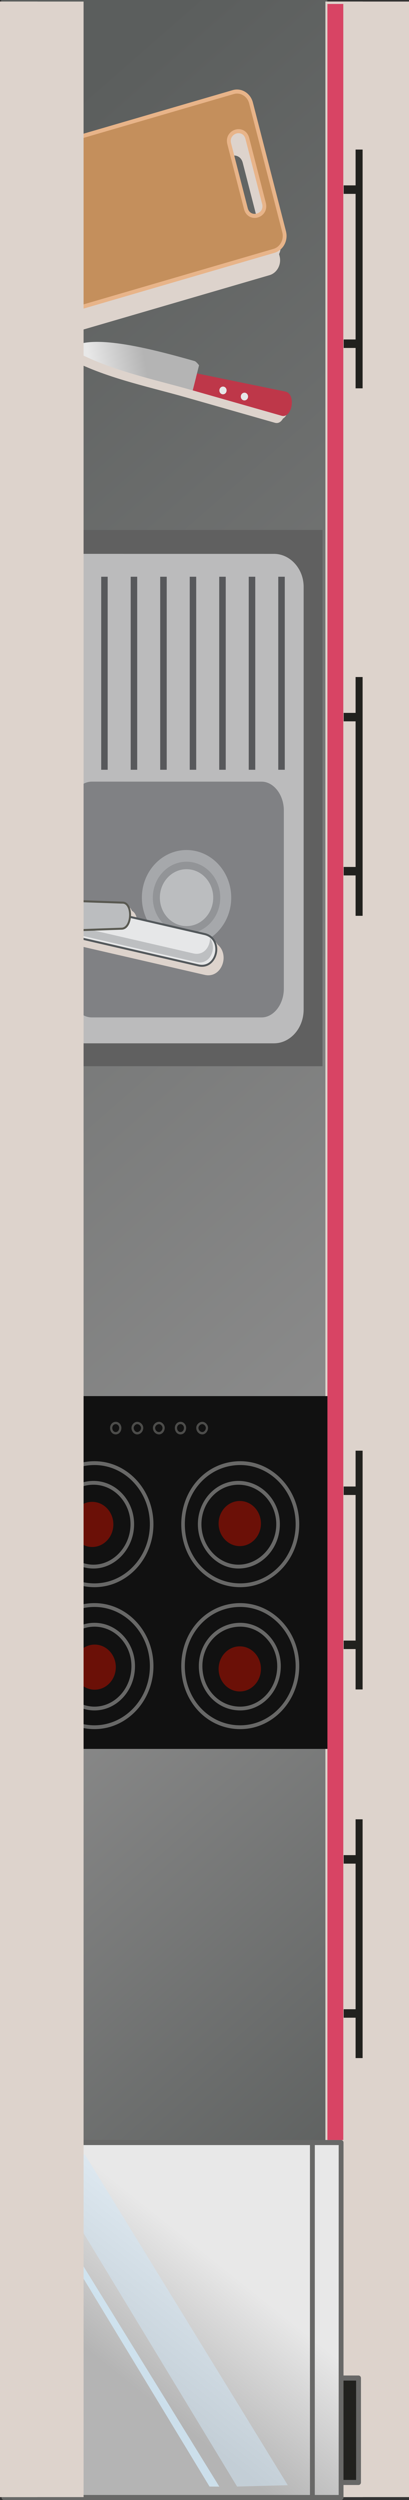 <?xml version="1.0" encoding="UTF-8"?>
<svg xmlns="http://www.w3.org/2000/svg" xmlns:xlink="http://www.w3.org/1999/xlink" viewBox="0 0 46.897 286.303">
  <rect x="0" y="0" width="46.897" height="286.303" fill="#333333" stroke="none"/>
  <defs>
    <style>
      .cls-1 {
        fill: url(#linear-gradient-4);
      }

      .cls-1, .cls-2, .cls-3, .cls-4, .cls-5, .cls-6, .cls-7, .cls-8, .cls-9, .cls-10, .cls-11, .cls-12 {
        fill-rule: evenodd;
      }

      .cls-13 {
        fill: url(#linear-gradient-2);
      }

      .cls-14 {
        fill: #fff;
      }

      .cls-2, .cls-15, .cls-8 {
        fill: #ddd3cc;
      }

      .cls-3 {
        fill: #c48f5c;
      }

      .cls-16 {
        fill: #808184;
      }

      .cls-4 {
        fill: #929497;
      }

      .cls-15, .cls-8, .cls-17 {
        mix-blend-mode: multiply;
      }

      .cls-18 {
        opacity: .8;
      }

      .cls-18, .cls-19 {
        fill: #d2e9f9;
        mix-blend-mode: screen;
      }

      .cls-20 {
        isolation: isolate;
      }

      .cls-5 {
        fill: #bbbdbf;
      }

      .cls-21 {
        fill: #6b1007;
      }

      .cls-22 {
        fill: #595951;
      }

      .cls-6 {
        fill: url(#linear-gradient);
      }

      .cls-7 {
        fill: #e6e7e8;
      }

      .cls-23 {
        fill: #111;
      }

      .cls-9 {
        fill: #bdbfc1;
      }

      .cls-24 {
        fill: #e8b489;
      }

      .cls-25 {
        fill: #bbbbbc;
      }

      .cls-26 {
        fill: #4c4c4a;
      }

      .cls-27 {
        fill: #d84464;
      }

      .cls-19 {
        opacity: .5;
      }

      .cls-28 {
        fill: #57585b;
      }

      .cls-10 {
        fill: #be3749;
      }

      .cls-11 {
        fill: #a6a8ab;
      }

      .cls-29 {
        fill: #686867;
      }

      .cls-30, .cls-12 {
        fill: #21211e;
      }

      .cls-31 {
        fill: #606060;
      }

      .cls-32 {
        fill: url(#linear-gradient-3);
      }

      .cls-33 {
        fill: #53585b;
      }
    </style>
    <linearGradient id="linear-gradient" x1="-70.979" y1="150.891" x2="-73.04" y2="139.253" gradientTransform="translate(166.6 119.703) rotate(90)" gradientUnits="userSpaceOnUse">
      <stop offset=".03" stop-color="#e8e8e8"/>
      <stop offset=".564" stop-color="#b4b4b4"/>
    </linearGradient>
    <linearGradient id="linear-gradient-2" x1="96.346" y1="83.758" x2="-85.491" y2="242.728" gradientTransform="translate(166.6 119.703) rotate(90)" gradientUnits="userSpaceOnUse">
      <stop offset=".006" stop-color="#5b5e5d"/>
      <stop offset=".279" stop-color="#8c8c8c"/>
      <stop offset=".842" stop-color="#5b5e5d"/>
    </linearGradient>
    <linearGradient id="linear-gradient-3" x1="351.27" y1="-71.609" x2="371.34" y2="-46.414" gradientTransform="translate(376.877 329.981) rotate(-180) scale(1 -1)" xlink:href="#linear-gradient"/>
    <linearGradient id="linear-gradient-4" x1="-76.707" y1="156.437" x2="-78.767" y2="144.8" xlink:href="#linear-gradient"/>
  </defs>
  <g class="cls-20">
    <g id="Layer_1" data-name="Layer 1">
      <g>
        <path class="cls-3" d="m34.328,17.512l3.799,14.77c.238.94-.286,1.917-1.162,2.173l-24.056,7.019c-.882.26-1.8-.3-2.041-1.239l-3.802-14.77c-.24-.935.284-1.917,1.166-2.173l24.054-7.018c.882-.256,1.798.302,2.041,1.238h0Zm-.422,4.073c-.376-1.458-2.452-.852-2.074.608l1.905,7.419c.374,1.46,2.454.856,2.076-.606l-1.907-7.421Z"/>
        <path class="cls-24" d="m6.79,25.004c0-.902.569-1.699,1.385-1.938l24.054-7.018c.999-.29,2.033.34,2.311,1.405l3.799,14.766c.041.172.067.352.067.526,0,.902-.571,1.697-1.385,1.936l-24.054,7.017c-.48.143-.987.071-1.428-.195-.437-.262-.75-.692-.882-1.207l-3.8-14.768c-.043-.172-.067-.348-.067-.524Zm31.177,7.742c0-.136-.016-.271-.049-.403l-3.802-14.768c-.209-.818-1.005-1.3-1.771-1.076l-24.052,7.016c-.753.218-1.221,1.091-1.013,1.89l3.798,14.768c.102.394.341.727.678.926.337.206.725.26,1.095.153l24.056-7.021c.624-.18,1.06-.791,1.06-1.485Zm-6.402-10.896c0-.757.581-1.238,1.152-1.319.552-.078,1.198.199,1.402.996l1.905,7.419c.035.138.053.275.053.407,0,.757-.579,1.235-1.15,1.319-.549.075-1.195-.201-1.402-.999l-1.907-7.419c-.035-.136-.053-.273-.053-.405Zm4.075,7.502c0-.09-.01-.187-.039-.283l-1.907-7.421c-.142-.56-.569-.707-.92-.659-.437.065-.904.495-.731,1.141l1.907,7.421c.144.56.567.709.922.659.37-.055.768-.344.768-.858Z"/>
      </g>
      <g>
        <path class="cls-10" d="m37.824,53.335l-10.181-2.903.491-1.942,10.179,2.089c1.21.344.721,3.102-.488,2.756Z"/>
        <path class="cls-6" d="m27.643,50.432l.727-2.872s-.319-.434-.52-.486c-5.454-1.546-12.027-3.194-14.282-1.439,4.258,2.452,9.415,3.467,14.075,4.797Z"/>
        <path class="cls-7" d="m31.009,50.871c-.221-.063-.353-.306-.294-.545.059-.233.286-.376.508-.313.222.063.355.306.291.546-.053.235-.282.373-.506.313Z"/>
        <path class="cls-7" d="m33.463,51.569c-.219-.063-.353-.304-.289-.546.059-.231.284-.373.508-.313.221.065.353.308.294.545-.059.235-.286.376-.512.313Z"/>
      </g>
      <rect class="cls-13" x=".13" y="0" width="37.397" height="285.657"/>
      <g>
        <rect class="cls-15" x="37.314" y=".179" width="9.583" height="285.786"/>
        <rect class="cls-15" x="37.314" y=".179" width="4.288" height="285.786"/>
      </g>
      <g>
        <rect class="cls-30" x="37.941" y="272.334" width="3.171" height="11.957"/>
        <path class="cls-29" d="m37.661,284.291v-11.957c0-.164.126-.294.28-.294h3.171c.15,0,.276.13.276.294v11.957c0,.157-.126.287-.276.287h-3.171c-.154,0-.28-.13-.28-.287Zm3.171-11.668h-2.616s0,11.374,0,11.374h2.616s0-11.374,0-11.374Z"/>
        <polygon class="cls-32" points="39.114 245.363 39.111 286.009 .457 286.009 .451 245.363 39.114 245.363"/>
        <path class="cls-29" d="m.177,286.009l-.002-40.647c0-.08.032-.153.083-.207.051-.055.122-.086.193-.086h38.663c.071,0,.142.032.195.086s.079.128.079.207l-.002,40.647c0,.163-.124.294-.276.294H.457c-.156,0-.28-.13-.28-.294Zm38.657-40.359H.733s0,40.072,0,40.072h38.1s.002-40.072.002-40.072Z"/>
        <path class="cls-14" d="m35.823,245.363l-.006,40.647.006-40.647Z"/>
        <path class="cls-29" d="m35.817,286.303c.154,0,.278-.13.278-.294l.002-40.647c0-.166-.122-.294-.274-.294s-.282.128-.282.294v40.647c0,.163.124.294.276.294Z"/>
        <g>
          <polygon class="cls-19" points="9.742 246.751 4.223 246.904 27.184 284.757 32.999 284.604 9.742 246.751"/>
          <polygon class="cls-18" points="1.741 246.848 1.06 246.904 24.026 284.757 25.149 284.765 1.741 246.848"/>
        </g>
      </g>
      <g>
        <rect class="cls-31" x=".293" y="60.69" width="36.686" height="61.412"/>
        <path class="cls-25" d="m34.816,67.185v48.426c0,2.158-1.548,3.87-3.404,3.87H5.964c-1.856,0-3.404-1.714-3.404-3.87v-48.426c0-2.049,1.548-3.757,3.404-3.759l25.452.002c1.852-.002,3.4,1.709,3.4,3.757Z"/>
        <path class="cls-16" d="m20.266,101.421c0,.956-.794,1.678-1.696,1.678-.898.004-1.576-.717-1.572-1.678-.004-.961.673-1.795,1.572-1.795.902-.004,1.696.839,1.696,1.795Z"/>
        <path class="cls-16" d="m32.545,92.817v20.396c.002,1.823-1.184,3.308-2.559,3.301H10.528c-1.373.006-2.563-1.479-2.563-3.301v-20.398c0-1.816,1.186-3.304,2.563-3.304l19.459.002c1.375-.002,2.559,1.485,2.559,3.304Z"/>
        <g>
          <path class="cls-11" d="m21.387,108.255c2.825,0,5.125-2.45,5.125-5.458s-2.301-5.453-5.125-5.453c-2.821,0-5.119,2.45-5.119,5.453,0,3.008,2.299,5.458,5.119,5.458Z"/>
          <path class="cls-4" d="m21.387,106.912c2.131,0,3.867-1.846,3.867-4.115,0-2.265-1.735-4.115-3.867-4.115s-3.865,1.85-3.865,4.115c0,2.27,1.737,4.115,3.865,4.115Z"/>
          <path class="cls-5" d="m21.387,106.057c1.688,0,3.061-1.464,3.061-3.259s-1.373-3.259-3.061-3.259-3.057,1.466-3.057,3.259c0,1.796,1.371,3.259,3.057,3.259Z"/>
        </g>
        <g>
          <rect class="cls-28" x="4.832" y="66.048" width=".747" height="22.105"/>
          <rect class="cls-28" x="8.218" y="66.048" width=".747" height="22.105"/>
          <rect class="cls-28" x="11.604" y="66.048" width=".742" height="22.105"/>
          <rect class="cls-28" x="14.986" y="66.048" width=".745" height="22.105"/>
          <rect class="cls-28" x="18.369" y="66.048" width=".747" height="22.105"/>
          <rect class="cls-28" x="21.755" y="66.048" width=".742" height="22.105"/>
          <rect class="cls-28" x="25.137" y="66.048" width=".746" height="22.105"/>
          <rect class="cls-28" x="28.521" y="66.048" width=".748" height="22.105"/>
          <rect class="cls-28" x="31.907" y="66.048" width=".746" height="22.105"/>
        </g>
        <path class="cls-15" d="m24.231,107.827l-8.497-1.955c.004-.059.016-.117.016-.178-.012-.732-.313-1.468-.969-1.468l-5.494-.197c-.573-1.137-1.692-1.915-2.994-1.915-.035,0-.077,0-.112.002-1.879.069-3.358,1.752-3.297,3.748.063,1.969,1.56,3.511,3.409,3.511.038,0,.075,0,.112-.002.926-.031,1.751-.459,2.344-1.12l14.655,3.375c.16.038.319.063.473.063,1.022,0,1.653-.893,1.749-1.77.091-.843-.305-1.819-1.395-2.093Z"/>
        <path class="cls-15" d="m23.774,107.296l-8.497-1.957c.006-.057.02-.117.018-.176-.01-.732-.313-1.468-.967-1.468l-5.495-.197c-.573-1.141-1.69-1.913-2.994-1.913-.035,0-.075,0-.114.002-1.877.065-3.356,1.747-3.293,3.748.061,1.967,1.558,3.509,3.408,3.509.035,0,.077,0,.11-.002.926-.034,1.755-.462,2.348-1.124l14.653,3.377c.16.04.319.063.471.063,1.026,0,1.656-.889,1.749-1.768.093-.848-.303-1.823-1.395-2.093Z"/>
        <g>
          <g>
            <path class="cls-7" d="m22.699,110.545l-18.214-4.197c-2.218-.547-1.438-4.121.778-3.57l18.216,4.195c2.218.547,1.438,4.117-.78,3.572Z"/>
            <path class="cls-33" d="m23.15,110.717c-.156,0-.311-.021-.475-.059l-18.214-4.195c-1.093-.273-1.489-1.246-1.4-2.093.097-.879.729-1.764,1.751-1.764.153,0,.313.019.475.061l18.218,4.191c1.091.273,1.485,1.246,1.395,2.093-.095.877-.727,1.766-1.749,1.766Zm-18.338-7.878c-.936,0-1.452.805-1.528,1.557-.075.69.201,1.585,1.225,1.841l18.214,4.195c.146.034.287.055.427.055.935,0,1.448-.81,1.53-1.563.075-.688-.201-1.584-1.227-1.84l-18.212-4.191c-.15-.036-.293-.055-.429-.055Z"/>
          </g>
          <path class="cls-9" d="m24.078,107.424c.016,1.015-.721,2.055-1.944,1.753l-17.032-3.922c-.406-.101-.674-.329-.876-.6.01.698.37,1.384,1.219,1.594l17.03,3.922c1.666.411,2.433-1.644,1.603-2.748Z"/>
          <g>
            <path class="cls-5" d="m2.267,104.89c-.059-1.942,1.369-3.561,3.189-3.627,1.82-.065,3.349,1.451,3.408,3.392.059,1.942-1.369,3.566-3.191,3.633-1.818.063-3.347-1.458-3.405-3.398Z"/>
            <path class="cls-22" d="m5.562,108.406c-1.848,0-3.345-1.544-3.404-3.509-.067-1.999,1.412-3.685,3.294-3.748.035-.004.075-.004.114-.004,1.848,0,3.347,1.542,3.407,3.507.059,2.001-1.418,3.683-3.295,3.75-.038.004-.075.004-.116.004Zm.004-7.031c-.035,0-.071.004-.106.004-1.761.063-3.142,1.638-3.085,3.507.055,1.842,1.457,3.287,3.187,3.287h.109c1.759-.063,3.143-1.638,3.084-3.513-.059-1.839-1.459-3.285-3.189-3.285Z"/>
          </g>
          <g>
            <path class="cls-5" d="m13.957,106.354l-10.242.361c-1.233.044-1.154-3.666.071-3.706l10.242.363c1.225-.046,1.158,2.939-.071,2.983Z"/>
            <path class="cls-22" d="m3.695,106.83c-.654,0-.961-.895-.975-1.785-.016-1.053.341-2.129,1.06-2.152l10.276.361c.654,0,.953.738.967,1.468.014.847-.349,1.72-1.06,1.745l-10.268.363Zm.085-3.706c-.544.019-.857.986-.841,1.917.012.776.252,1.558.756,1.558v.115s.018-.115.018-.115l10.244-.361c.563-.025.859-.795.849-1.512-.01-.617-.244-1.242-.75-1.242h-.031s-10.244-.361-10.244-.361Z"/>
          </g>
        </g>
      </g>
      <g>
        <rect class="cls-23" x=".142" y="159.881" width="37.424" height="40.401"/>
        <path class="cls-26" d="m22.502,163.518h0c0-.369.331-.694.701-.694.329,0,.652.346.652.694,0,.394-.309.749-.652.749-.386,0-.701-.338-.701-.749Zm1.099.004c0-.206-.207-.43-.398-.43-.252,0-.447.231-.447.426,0,.26.207.478.447.478.185,0,.398-.21.398-.474Z"/>
        <path class="cls-26" d="m20.048,163.518c0-.334.246-.694.648-.694.4,0,.648.361.648.694,0,.428-.28.749-.648.749-.37,0-.648-.321-.648-.749Zm1.044-.002c0-.203-.152-.424-.396-.424s-.396.22-.396.426c0,.237.138.478.396.478s.396-.241.396-.48Z"/>
        <path class="cls-26" d="m17.534,163.518c0-.369.329-.694.705-.694.333,0,.648.34.648.694,0,.398-.303.749-.648.749-.388,0-.705-.338-.705-.749Zm1.099,0c0-.206-.203-.426-.394-.426-.256,0-.451.231-.451.426,0,.264.201.478.451.478.183,0,.394-.21.394-.478Z"/>
        <path class="cls-26" d="m15.076,163.523v-.006c0-.352.315-.692.65-.692.37,0,.701.325.701.692,0,.413-.315.751-.701.751-.347,0-.65-.35-.65-.744Zm1.097-.004c-.002-.195-.199-.426-.447-.426-.193,0-.394.22-.394.426v.004c0,.264.209.474.394.474.242,0,.447-.218.447-.478Z"/>
        <path class="cls-26" d="m12.62,163.518c0-.334.248-.694.65-.694s.648.361.648.694c0,.428-.28.749-.648.749-.372,0-.65-.321-.65-.749Zm1.046,0c0-.206-.154-.426-.396-.426-.246,0-.396.22-.396.426,0,.237.134.478.396.478.26,0,.396-.241.396-.478Z"/>
        <g>
          <path class="cls-29" d="m4.066,190.802v-.002c0-4.046,2.97-7.213,6.766-7.213,3.729,0,6.762,3.232,6.764,7.213-.002,3.979-3.035,7.217-6.764,7.217-3.796,0-6.766-3.167-6.766-7.215Zm13.12-.002c-.002-3.735-2.854-6.775-6.354-6.775-3.563,0-6.354,2.976-6.354,6.775v.002c0,3.801,2.791,6.775,6.354,6.779,3.5-.004,6.352-3.046,6.354-6.781Z"/>
          <path class="cls-29" d="m20.782,190.8h0c0-3.861,2.705-6.919,6.25-7.194.169-.015.343-.019.514-.019,3.732,0,6.766,3.232,6.766,7.207,0,3.985-3.033,7.224-6.766,7.224h0c-3.79,0-6.762-3.167-6.764-7.217Zm6.764-6.775c-3.563,0-6.354,2.976-6.354,6.775.002,3.639,2.561,6.523,5.901,6.766.152.008.303.015.453.015,3.508-.004,6.354-3.041,6.354-6.779s-2.846-6.777-6.354-6.777Z"/>
          <path class="cls-29" d="m22.797,190.802v-.002c0-1.302.477-2.523,1.339-3.454.014-.013.026-.027.04-.042.898-.942,2.096-1.46,3.37-1.46h.014c1.223.004,2.387.518,3.27,1.464.882.94,1.367,2.177,1.367,3.492,0,2.796-2.086,5.074-4.65,5.076h0c-2.663,0-4.749-2.23-4.749-5.074Zm4.749-4.518h0c-1.168,0-2.261.472-3.083,1.33-.809.849-1.257,1.984-1.257,3.18,0,2.611,1.907,4.648,4.339,4.648,2.338-.006,4.243-2.085,4.243-4.642-.004-1.193-.443-2.326-1.251-3.186-.808-.858-1.865-1.33-2.982-1.33h-.01Z"/>
          <path class="cls-29" d="m6.183,190.8v-.006c0-1.309.482-2.55,1.369-3.486.884-.946,2.048-1.466,3.279-1.464,2.561,0,4.647,2.223,4.647,4.956,0,2.8-2.084,5.076-4.647,5.076-2.564-.002-4.648-2.28-4.648-5.076Zm8.887,0c-.002-2.49-1.905-4.516-4.239-4.516-1.123-.002-2.184.47-2.988,1.33-.808.858-1.251,1.986-1.251,3.18h-.203s.203.006.203.006c0,2.557,1.901,4.636,4.239,4.642,2.336,0,4.239-2.083,4.239-4.642Z"/>
          <path class="cls-29" d="m20.784,174.555v-.004c0-3.958,2.84-7.072,6.51-7.211.085-.002.171-.004.252-.004,3.732,0,6.766,3.237,6.766,7.213,0,3.981-3.033,7.213-6.766,7.213-3.79,0-6.762-3.167-6.762-7.207Zm6.762-6.781c-3.559,0-6.352,2.979-6.352,6.777,0,3.801,2.793,6.775,6.352,6.775,3.508,0,6.354-3.037,6.354-6.775s-2.846-6.777-6.354-6.777Z"/>
          <path class="cls-29" d="m4.064,174.551h0c0-4.046,2.972-7.215,6.768-7.215,3.729,0,6.762,3.239,6.762,7.215,0,3.979-3.033,7.211-6.762,7.211-3.796,0-6.768-3.167-6.768-7.211Zm13.12,0c0-3.735-2.852-6.777-6.352-6.777-3.565,0-6.358,2.979-6.358,6.777.002,3.801,2.795,6.775,6.358,6.775,3.5,0,6.352-3.037,6.352-6.775Z"/>
          <path class="cls-29" d="m22.689,174.551c0-2.733,2.084-4.958,4.647-4.958,2.62,0,4.753,2.226,4.753,4.958,0,2.798-2.133,5.074-4.753,5.074-2.521,0-4.647-2.326-4.647-5.074Zm4.647-4.522c-2.336,0-4.239,2.032-4.239,4.522,0,2.513,1.94,4.633,4.239,4.633,2.354,0,4.341-2.116,4.341-4.629,0-2.494-1.946-4.526-4.341-4.526Z"/>
          <path class="cls-29" d="m5.972,174.551v-.002c0-2.733,2.129-4.956,4.755-4.956,2.561,0,4.649,2.226,4.649,4.958,0,2.754-2.129,5.074-4.649,5.074-2.626,0-4.755-2.276-4.755-5.074Zm8.993.004c0-2.494-1.903-4.526-4.239-4.526-2.399,0-4.349,2.026-4.349,4.52h-.203s.203.002.203.002c0,2.513,1.991,4.633,4.349,4.633,2.297,0,4.239-2.116,4.239-4.629Z"/>
        </g>
      </g>
      <path class="cls-21" d="m27.495,177.059c-1.341,0-2.429-1.16-2.429-2.584,0-1.428,1.087-2.584,2.429-2.584s2.425,1.156,2.425,2.584c0,1.424-1.085,2.584-2.425,2.584Z"/>
      <path class="cls-21" d="m27.495,193.705c-1.341,0-2.429-1.16-2.429-2.584,0-1.428,1.087-2.584,2.429-2.584s2.425,1.156,2.425,2.584c0,1.424-1.085,2.584-2.425,2.584Z"/>
      <path class="cls-21" d="m10.855,193.503c-1.341,0-2.429-1.158-2.429-2.586,0-1.424,1.087-2.582,2.429-2.582s2.425,1.158,2.425,2.582c0,1.428-1.085,2.586-2.425,2.586Z"/>
      <path class="cls-21" d="m10.57,177.16c-1.339,0-2.427-1.16-2.427-2.584s1.087-2.586,2.427-2.586,2.429,1.16,2.429,2.586-1.087,2.584-2.429,2.584Z"/>
      <polygon class="cls-12" points="41.577 44.471 41.577 39.847 41.577 38.876 41.577 22.201 41.577 21.23 41.577 17.128 40.773 17.128 40.773 21.23 39.406 21.23 39.406 22.201 40.773 22.201 40.773 38.876 39.406 38.876 39.406 39.847 40.773 39.847 40.773 44.471 41.577 44.471"/>
      <polygon class="cls-12" points="41.577 104.878 41.577 100.253 41.577 99.282 41.577 82.607 41.577 81.638 41.577 77.533 40.773 77.533 40.773 81.638 39.406 81.638 39.406 82.607 40.773 82.607 40.773 99.282 39.406 99.282 39.406 100.253 40.773 100.253 40.773 104.878 41.577 104.878"/>
      <polygon class="cls-12" points="41.577 193.474 41.577 188.849 41.577 187.878 41.577 171.203 41.577 170.234 41.577 166.13 40.773 166.13 40.773 170.234 39.406 170.234 39.406 171.203 40.773 171.203 40.773 187.878 39.406 187.878 39.406 188.849 40.773 188.849 40.773 193.474 41.577 193.474"/>
      <polygon class="cls-12" points="41.577 235.689 41.577 231.065 41.577 230.095 41.577 213.421 41.577 212.448 41.577 208.345 40.773 208.345 40.773 212.448 39.406 212.448 39.406 213.421 40.773 213.421 40.773 230.095 39.406 230.095 39.406 231.065 40.773 231.065 40.773 235.689 41.577 235.689"/>
      <rect class="cls-27" x="37.543" y=".454" width="1.82" height="244.617"/>
      <g>
        <g class="cls-17">
          <path class="cls-2" d="m28.257,14.571l3.802,14.768c.24.942-.286,1.921-1.162,2.175l-24.054,7.018c-.882.258-1.802-.298-2.045-1.239L.999,22.524c-.242-.938.284-1.917,1.166-2.175l24.054-7.018c.876-.256,1.796.302,2.039,1.24h0Zm-.422,4.075c-.374-1.46-2.45-.854-2.078.604l1.909,7.421c.376,1.46,2.454.856,2.076-.606l-1.907-7.419Z"/>
        </g>
        <g class="cls-17">
          <path class="cls-2" d="m28.324,13.044l3.802,14.768c.242.942-.286,1.921-1.162,2.175l-24.054,7.018c-.882.258-1.802-.298-2.045-1.24l-3.8-14.768c-.238-.938.286-1.917,1.168-2.175l24.052-7.018c.88-.256,1.798.302,2.039,1.239h0Zm-.422,4.075c-.372-1.46-2.45-.854-2.076.604l1.911,7.421c.372,1.46,2.454.856,2.076-.606l-1.911-7.419Z"/>
        </g>
        <path class="cls-8" d="m32.008,45.656l-10.179-2.087.232-.931s-.313-.43-.514-.487c-5.454-1.544-12.029-3.193-14.286-1.437,4.26,2.454,9.419,3.471,14.079,4.797l10.181,2.905c1.203.344,1.692-2.414.486-2.76Z"/>
        <path class="cls-8" d="m32.413,45.23l-10.179-2.091.236-.931s-.319-.43-.52-.489c-5.452-1.541-12.027-3.191-14.28-1.438,4.258,2.455,9.415,3.472,14.075,4.8l10.179,2.905c1.205.344,1.694-2.416.488-2.756Z"/>
        <g>
          <path class="cls-3" d="m28.781,11.783l3.799,14.77c.238.94-.286,1.917-1.162,2.173l-24.056,7.018c-.882.26-1.8-.298-2.041-1.238l-3.802-14.77c-.24-.936.284-1.917,1.166-2.173l24.054-7.018c.882-.256,1.798.302,2.041,1.237h0Zm-.422,4.073c-.376-1.458-2.452-.852-2.074.608l1.905,7.419c.374,1.46,2.454.856,2.076-.606l-1.907-7.421Z"/>
          <path class="cls-24" d="m1.243,19.276c0-.902.569-1.699,1.385-1.938l24.054-7.018c.999-.29,2.033.34,2.311,1.405l3.799,14.766c.041.172.067.352.067.526,0,.902-.571,1.697-1.385,1.936l-24.054,7.018c-.48.141-.987.072-1.428-.195-.437-.264-.75-.694-.882-1.208l-3.8-14.768c-.043-.172-.067-.348-.067-.524Zm31.177,7.742c0-.136-.016-.271-.049-.403l-3.802-14.768c-.209-.818-1.005-1.3-1.771-1.076L2.746,17.786c-.753.218-1.221,1.091-1.013,1.89l3.798,14.768c.102.394.341.726.678.927.337.206.725.258,1.095.151l24.056-7.02c.624-.18,1.06-.791,1.06-1.485Zm-6.402-10.896c0-.757.581-1.238,1.152-1.319.552-.078,1.198.199,1.402.996l1.905,7.419c.035.138.053.275.053.407,0,.757-.579,1.235-1.15,1.319-.549.075-1.195-.201-1.402-.999l-1.907-7.419c-.035-.136-.053-.273-.053-.405Zm4.075,7.502c0-.09-.01-.187-.039-.283l-1.907-7.421c-.142-.56-.569-.707-.92-.659-.437.065-.904.495-.731,1.141l1.907,7.421c.144.56.567.709.922.659.37-.055.768-.344.768-.858Z"/>
        </g>
        <g>
          <path class="cls-10" d="m32.278,47.609l-10.181-2.903.491-1.942,10.179,2.087c1.21.344.721,3.102-.488,2.758Z"/>
          <path class="cls-1" d="m22.096,44.706l.727-2.873s-.319-.432-.52-.487c-5.454-1.545-12.027-3.195-14.282-1.44,4.258,2.455,9.415,3.468,14.075,4.8Z"/>
          <path class="cls-7" d="m25.462,45.142c-.221-.063-.353-.306-.294-.545.059-.233.286-.375.508-.313.222.063.355.306.291.545-.053.235-.282.371-.506.313Z"/>
          <path class="cls-7" d="m27.917,45.843c-.219-.063-.353-.306-.289-.547.059-.231.284-.371.508-.313.221.065.353.311.294.546-.059.235-.286.375-.512.314Z"/>
        </g>
      </g>
      <g>
        <rect class="cls-15" x="0" y=".179" width="9.583" height="285.786"/>
        <rect class="cls-15" x="0" y=".179" width="4.288" height="285.786"/>
      </g>
    </g>
  </g>
</svg>